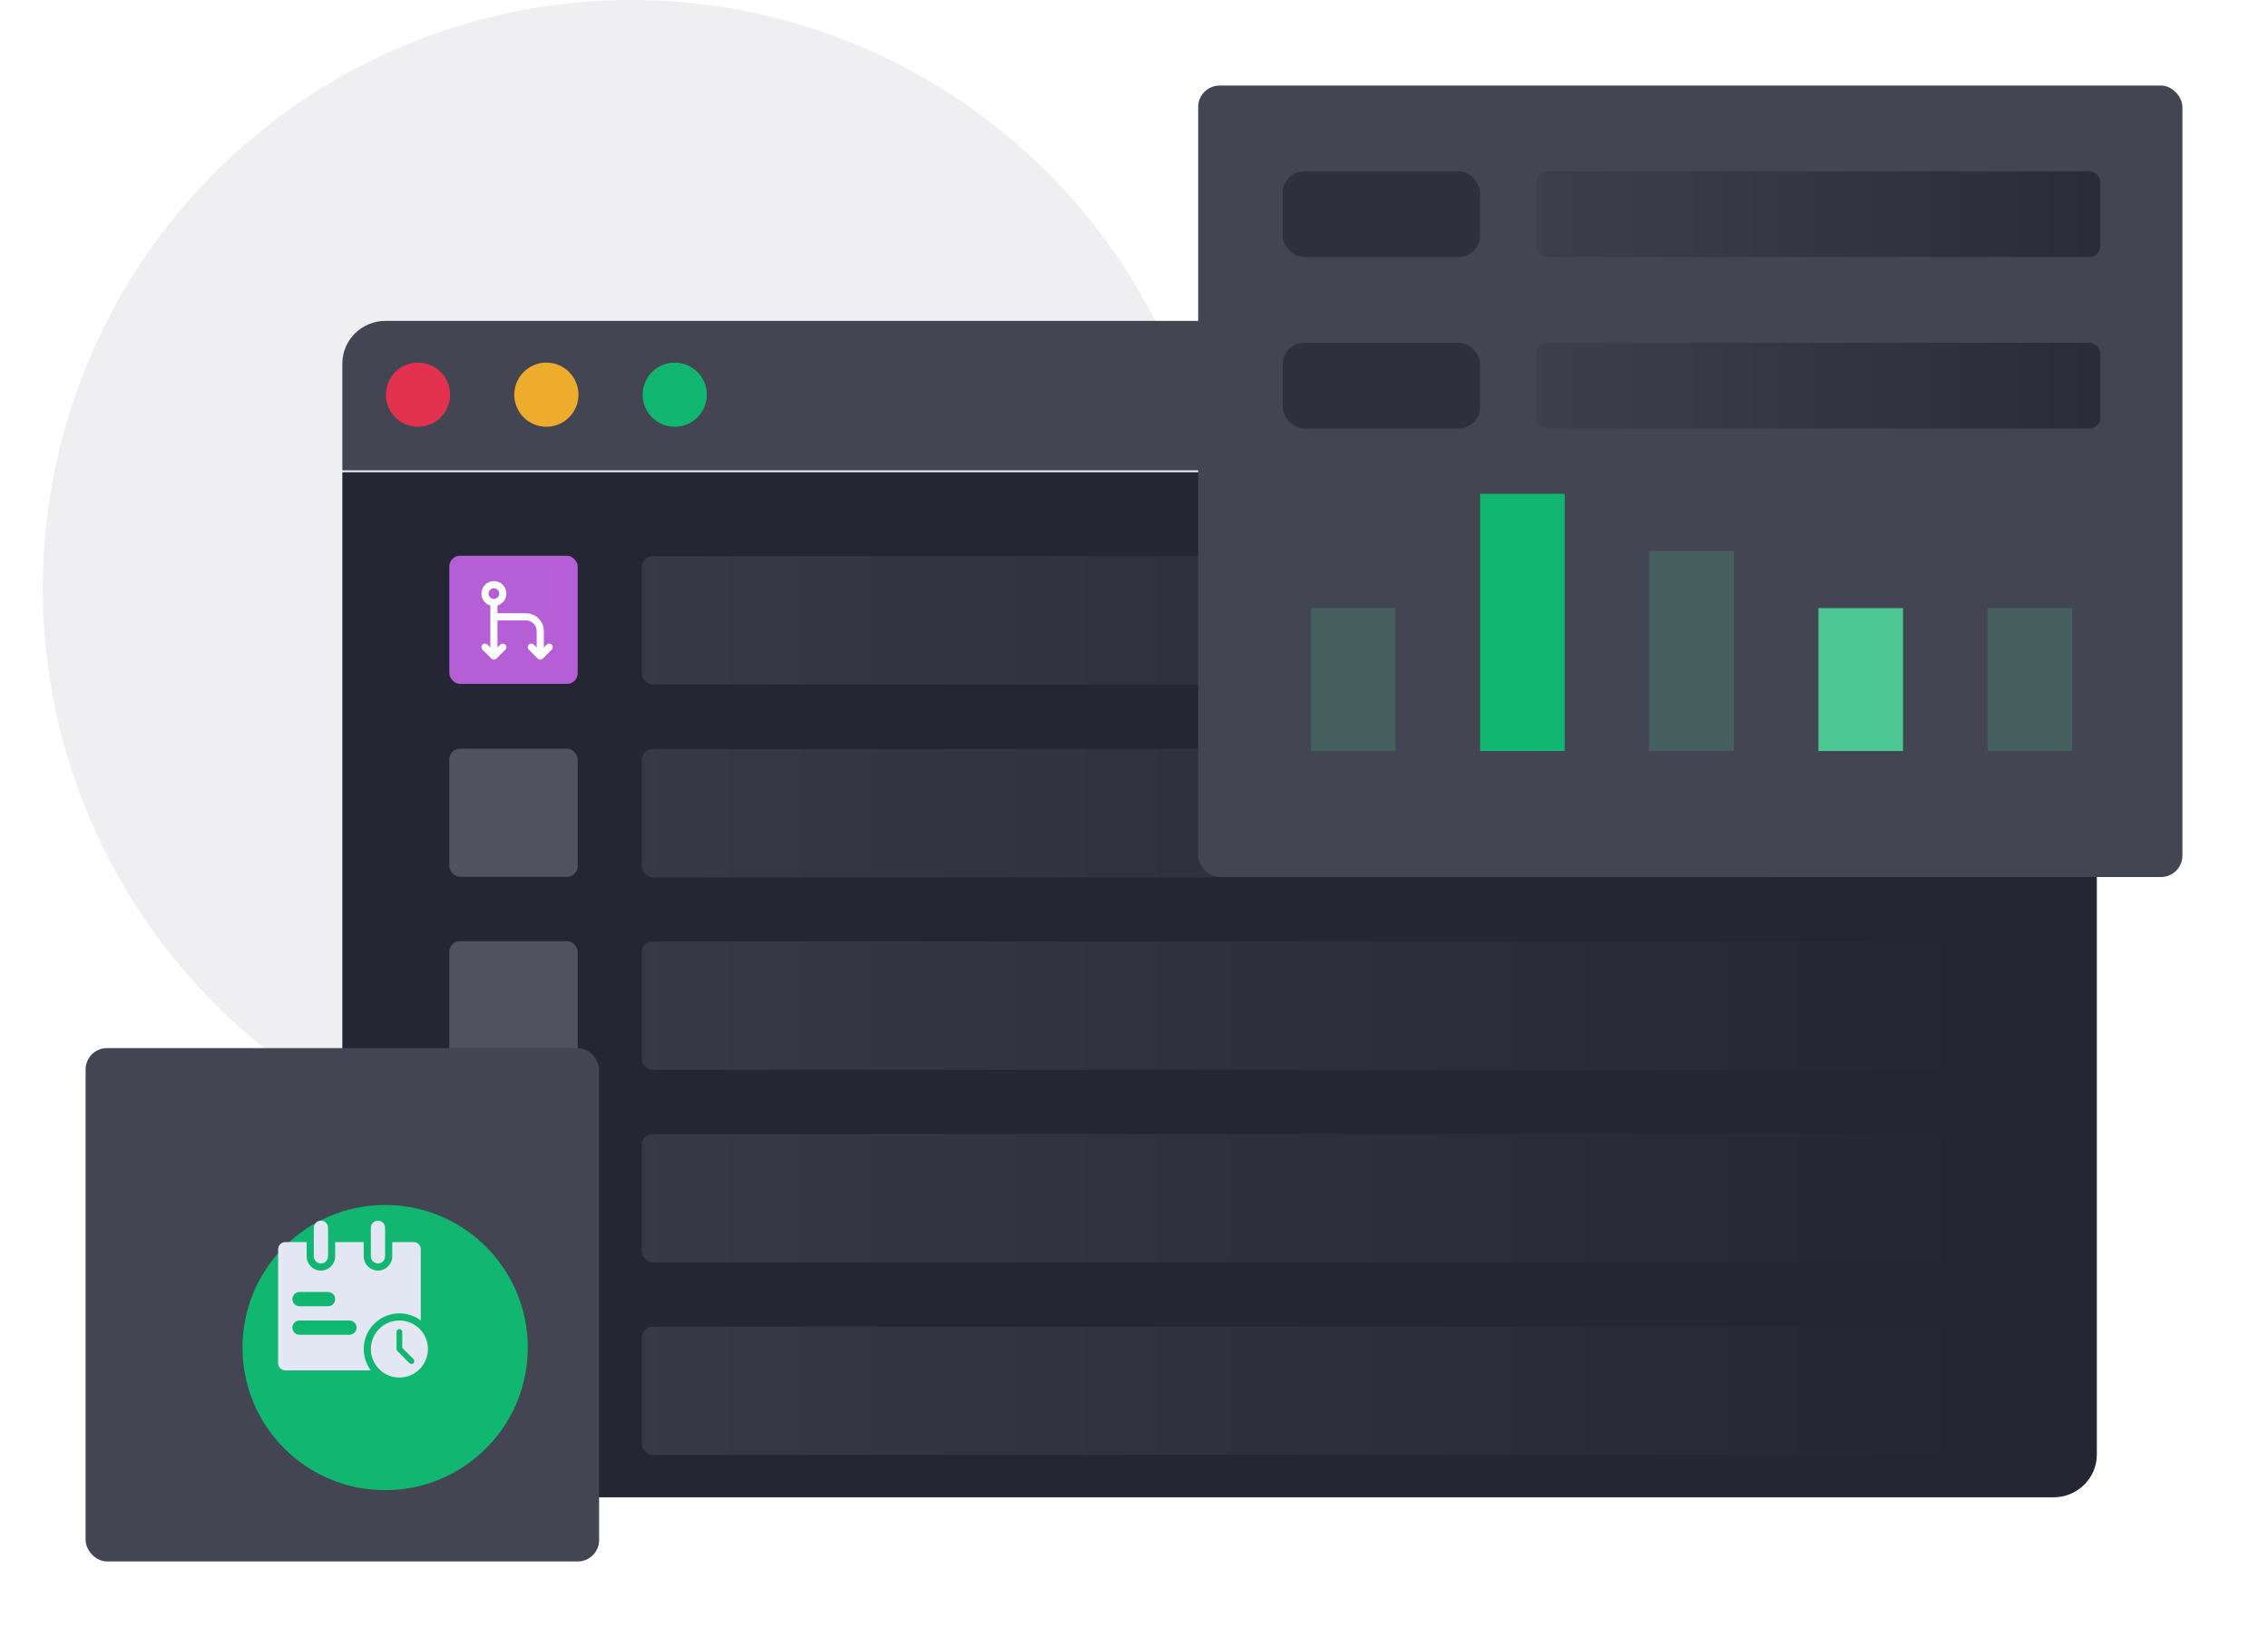 <svg width="106" height="77" viewBox="0 0 106 77" fill="none" xmlns="http://www.w3.org/2000/svg">
<circle opacity="0.1" cx="29.5" cy="27.5" r="27.5" fill="#60626F"/>
<g filter="url(#filter0_d_5607_29088)">
<path d="M16 12.997C16 11.894 16.907 11 18.025 11H95.975C97.094 11 98 11.894 98 12.997V17.989H16V12.997Z" fill="#434552"/>
<path d="M16 18.077H98V64.003C98 65.106 97.094 66 95.975 66H18.025C16.907 66 16 65.106 16 64.003V18.077Z" fill="#242633"/>
<rect opacity="0.8" x="21" y="21.982" width="6" height="5.99" rx="0.5" fill="#D96CFF"/>
<g clip-path="url(#clip0_5607_29088)">
<path d="M25.25 26.838C25.248 26.838 25.246 26.838 25.244 26.838C25.242 26.838 25.239 26.837 25.236 26.837C25.232 26.837 25.229 26.837 25.225 26.836L25.216 26.834C25.213 26.834 25.209 26.833 25.206 26.832C25.203 26.831 25.201 26.83 25.198 26.83C25.195 26.828 25.191 26.827 25.188 26.826C25.185 26.825 25.182 26.824 25.18 26.822C25.176 26.821 25.173 26.819 25.169 26.817C25.167 26.816 25.165 26.815 25.163 26.814C25.159 26.811 25.155 26.808 25.151 26.805L25.147 26.802C25.142 26.798 25.137 26.794 25.132 26.789L24.715 26.372C24.65 26.307 24.65 26.202 24.715 26.137C24.781 26.072 24.886 26.072 24.951 26.137L25.083 26.269V25.505C25.083 25.238 24.875 25.021 24.613 25.005L24.583 25.005H23.25V26.269L23.382 26.137C23.442 26.077 23.537 26.072 23.602 26.123L23.618 26.137C23.683 26.202 23.683 26.307 23.618 26.372L23.201 26.789C23.136 26.854 23.031 26.854 22.965 26.789L22.549 26.372C22.484 26.307 22.484 26.202 22.549 26.137C22.614 26.072 22.719 26.072 22.785 26.137L22.917 26.269L22.917 24.309C22.676 24.237 22.5 24.014 22.5 23.75C22.5 23.428 22.761 23.166 23.083 23.166C23.405 23.166 23.667 23.428 23.667 23.75C23.667 24.014 23.491 24.237 23.25 24.309L23.25 24.671H24.583C25.044 24.671 25.417 25.044 25.417 25.505V26.269L25.549 26.137C25.609 26.077 25.703 26.072 25.769 26.123L25.785 26.137C25.85 26.202 25.85 26.307 25.785 26.372L25.368 26.789L25.355 26.8L25.349 26.805C25.345 26.808 25.341 26.811 25.337 26.814C25.335 26.815 25.333 26.816 25.331 26.817C25.327 26.819 25.324 26.821 25.32 26.822C25.318 26.824 25.315 26.825 25.312 26.826C25.309 26.827 25.305 26.828 25.302 26.83C25.299 26.83 25.297 26.831 25.294 26.832C25.291 26.833 25.287 26.834 25.284 26.834L25.275 26.836L25.264 26.837H25.264L25.25 26.838ZM23.083 23.5C22.945 23.5 22.833 23.612 22.833 23.75C22.833 23.888 22.945 24 23.083 24C23.221 24 23.333 23.888 23.333 23.75C23.333 23.612 23.221 23.5 23.083 23.5Z" fill="white"/>
</g>
<rect opacity="0.8" x="30" y="22" width="63" height="6" rx="0.5" fill="url(#paint0_linear_5607_29088)"/>
<rect opacity="0.8" x="21" y="31" width="6" height="5.99" rx="0.5" fill="#5B5E6A"/>
<rect opacity="0.8" x="30" y="31.018" width="63" height="6" rx="0.5" fill="url(#paint1_linear_5607_29088)"/>
<rect opacity="0.8" x="21" y="40" width="6" height="5.99" rx="0.5" fill="#5B5E6A"/>
<rect opacity="0.8" x="30" y="40.018" width="63" height="6" rx="0.5" fill="url(#paint2_linear_5607_29088)"/>
<rect opacity="0.8" x="21" y="49" width="6" height="5.99" rx="0.5" fill="#5B5E6A"/>
<rect opacity="0.8" x="30" y="49.018" width="63" height="6" rx="0.5" fill="url(#paint3_linear_5607_29088)"/>
<rect opacity="0.8" x="21" y="58" width="6" height="5.99" rx="0.5" fill="#5B5E6A"/>
<rect opacity="0.8" x="30" y="58.018" width="63" height="6" rx="0.5" fill="url(#paint4_linear_5607_29088)"/>
<path d="M21.036 14.452C21.036 15.281 20.365 15.952 19.536 15.952C18.708 15.952 18.036 15.281 18.036 14.452C18.036 13.624 18.708 12.952 19.536 12.952C20.365 12.952 21.036 13.624 21.036 14.452Z" fill="#E2324F"/>
<path d="M27.036 14.452C27.036 15.281 26.365 15.952 25.536 15.952C24.708 15.952 24.036 15.281 24.036 14.452C24.036 13.624 24.708 12.952 25.536 12.952C26.365 12.952 27.036 13.624 27.036 14.452Z" fill="#EDAC2C"/>
<path d="M33.036 14.452C33.036 15.281 32.365 15.952 31.536 15.952C30.708 15.952 30.036 15.281 30.036 14.452C30.036 13.624 30.708 12.952 31.536 12.952C32.365 12.952 33.036 13.624 33.036 14.452Z" fill="#11B671"/>
</g>
<g filter="url(#filter1_d_5607_29088)">
<rect x="56" width="46" height="37" rx="1" fill="#434552"/>
<rect x="59.952" y="4.009" width="9.223" height="4.008" rx="1" fill="#2E313D"/>
<rect opacity="0.8" x="71.811" y="4.009" width="26.352" height="4.008" rx="0.5" fill="url(#paint5_linear_5607_29088)"/>
<rect x="59.952" y="12.025" width="9.223" height="4.008" rx="1" fill="#2E313D"/>
<rect opacity="0.8" x="71.811" y="12.025" width="26.352" height="4.008" rx="0.5" fill="url(#paint6_linear_5607_29088)"/>
<rect opacity="0.2" x="61.27" y="24.43" width="3.953" height="6.681" fill="#4DC894"/>
<rect x="69.176" y="19.085" width="3.953" height="12.025" fill="#11B671"/>
<rect opacity="0.2" x="77.082" y="21.757" width="3.953" height="9.353" fill="#4DC894"/>
<rect x="84.988" y="24.43" width="3.953" height="6.681" fill="#4DC894"/>
<rect opacity="0.2" x="92.894" y="24.43" width="3.953" height="6.681" fill="#4DC894"/>
</g>
<g filter="url(#filter2_d_5607_29088)">
<rect x="2" y="46" width="24" height="24" rx="1" fill="#434552"/>
<g filter="url(#filter3_d_5607_29088)">
<ellipse cx="14" cy="58" rx="6.667" ry="6.667" fill="#11B671"/>
</g>
<path fill-rule="evenodd" clip-rule="evenodd" d="M12.666 54.401C12.666 54.217 12.815 54.067 12.999 54.067C13.184 54.067 13.333 54.217 13.333 54.401V55.734C13.333 55.757 13.331 55.779 13.326 55.801C13.308 55.888 13.257 55.962 13.186 56.011C13.133 56.046 13.069 56.067 12.999 56.067C12.92 56.067 12.848 56.04 12.791 55.994C12.748 55.959 12.714 55.915 12.692 55.864C12.675 55.824 12.666 55.78 12.666 55.734V54.401ZM15.333 54.401C15.333 54.217 15.482 54.067 15.666 54.067C15.85 54.067 15.999 54.217 15.999 54.401V55.734C15.999 55.918 15.85 56.067 15.666 56.067C15.482 56.067 15.333 55.918 15.333 55.734V54.401ZM12.333 55.067H11.333C11.149 55.067 10.999 55.217 10.999 55.401V60.734C10.999 60.918 11.149 61.067 11.333 61.067H15.333C15.123 60.789 14.999 60.443 14.999 60.067C14.999 59.147 15.746 58.401 16.666 58.401C17.041 58.401 17.388 58.525 17.666 58.734V55.401C17.666 55.217 17.517 55.067 17.333 55.067H16.333V55.734C16.333 56.102 16.034 56.401 15.666 56.401C15.298 56.401 14.999 56.102 14.999 55.734V55.067H13.666V55.734C13.666 56.102 13.368 56.401 12.999 56.401C12.631 56.401 12.333 56.102 12.333 55.734V55.067ZM11.999 57.401C11.815 57.401 11.666 57.55 11.666 57.734C11.666 57.918 11.815 58.067 11.999 58.067H13.333C13.517 58.067 13.666 57.918 13.666 57.734C13.666 57.55 13.517 57.401 13.333 57.401H11.999ZM11.666 59.067C11.666 58.883 11.815 58.734 11.999 58.734H14.333C14.517 58.734 14.666 58.883 14.666 59.067C14.666 59.252 14.517 59.401 14.333 59.401H11.999C11.815 59.401 11.666 59.252 11.666 59.067ZM16.666 61.401C17.403 61.401 18 60.804 18 60.067C18 59.331 17.403 58.734 16.666 58.734C15.93 58.734 15.333 59.331 15.333 60.067C15.333 60.804 15.93 61.401 16.666 61.401ZM16.667 59.134C16.74 59.134 16.8 59.194 16.8 59.267L16.8 60.013L17.326 60.539C17.378 60.591 17.378 60.675 17.326 60.727C17.274 60.78 17.19 60.78 17.138 60.727L16.572 60.162C16.547 60.137 16.533 60.103 16.533 60.068L16.533 59.267C16.533 59.194 16.593 59.134 16.667 59.134Z" fill="#E3E6F3"/>
</g>
<defs>
<filter id="filter0_d_5607_29088" x="12" y="11" width="90" height="63" filterUnits="userSpaceOnUse" color-interpolation-filters="sRGB">
<feFlood flood-opacity="0" result="BackgroundImageFix"/>
<feColorMatrix in="SourceAlpha" type="matrix" values="0 0 0 0 0 0 0 0 0 0 0 0 0 0 0 0 0 0 127 0" result="hardAlpha"/>
<feOffset dy="4"/>
<feGaussianBlur stdDeviation="2"/>
<feComposite in2="hardAlpha" operator="out"/>
<feColorMatrix type="matrix" values="0 0 0 0 0 0 0 0 0 0 0 0 0 0 0 0 0 0 0.05 0"/>
<feBlend mode="normal" in2="BackgroundImageFix" result="effect1_dropShadow_5607_29088"/>
<feBlend mode="normal" in="SourceGraphic" in2="effect1_dropShadow_5607_29088" result="shape"/>
</filter>
<filter id="filter1_d_5607_29088" x="52" y="0" width="54" height="45" filterUnits="userSpaceOnUse" color-interpolation-filters="sRGB">
<feFlood flood-opacity="0" result="BackgroundImageFix"/>
<feColorMatrix in="SourceAlpha" type="matrix" values="0 0 0 0 0 0 0 0 0 0 0 0 0 0 0 0 0 0 127 0" result="hardAlpha"/>
<feOffset dy="4"/>
<feGaussianBlur stdDeviation="2"/>
<feComposite in2="hardAlpha" operator="out"/>
<feColorMatrix type="matrix" values="0 0 0 0 0 0 0 0 0 0 0 0 0 0 0 0 0 0 0.05 0"/>
<feBlend mode="normal" in2="BackgroundImageFix" result="effect1_dropShadow_5607_29088"/>
<feBlend mode="normal" in="SourceGraphic" in2="effect1_dropShadow_5607_29088" result="shape"/>
</filter>
<filter id="filter2_d_5607_29088" x="0" y="45" width="32" height="32" filterUnits="userSpaceOnUse" color-interpolation-filters="sRGB">
<feFlood flood-opacity="0" result="BackgroundImageFix"/>
<feColorMatrix in="SourceAlpha" type="matrix" values="0 0 0 0 0 0 0 0 0 0 0 0 0 0 0 0 0 0 127 0" result="hardAlpha"/>
<feOffset dx="2" dy="3"/>
<feGaussianBlur stdDeviation="2"/>
<feComposite in2="hardAlpha" operator="out"/>
<feColorMatrix type="matrix" values="0 0 0 0 0.218 0 0 0 0 0.144 0 0 0 0 0.015 0 0 0 0.06 0"/>
<feBlend mode="normal" in2="BackgroundImageFix" result="effect1_dropShadow_5607_29088"/>
<feBlend mode="normal" in="SourceGraphic" in2="effect1_dropShadow_5607_29088" result="shape"/>
</filter>
<filter id="filter3_d_5607_29088" x="5.333" y="49.334" width="21.334" height="21.334" filterUnits="userSpaceOnUse" color-interpolation-filters="sRGB">
<feFlood flood-opacity="0" result="BackgroundImageFix"/>
<feColorMatrix in="SourceAlpha" type="matrix" values="0 0 0 0 0 0 0 0 0 0 0 0 0 0 0 0 0 0 127 0" result="hardAlpha"/>
<feOffset dx="2" dy="2"/>
<feGaussianBlur stdDeviation="2"/>
<feComposite in2="hardAlpha" operator="out"/>
<feColorMatrix type="matrix" values="0 0 0 0 0.004 0 0 0 0 0.334 0 0 0 0 0.169 0 0 0 0.35 0"/>
<feBlend mode="normal" in2="BackgroundImageFix" result="effect1_dropShadow_5607_29088"/>
<feBlend mode="normal" in="SourceGraphic" in2="effect1_dropShadow_5607_29088" result="shape"/>
</filter>
<linearGradient id="paint0_linear_5607_29088" x1="10.5" y1="25" x2="93" y2="25" gradientUnits="userSpaceOnUse">
<stop stop-color="#434552"/>
<stop offset="1" stop-color="#242633"/>
</linearGradient>
<linearGradient id="paint1_linear_5607_29088" x1="10.5" y1="34.018" x2="93" y2="34.018" gradientUnits="userSpaceOnUse">
<stop stop-color="#434552"/>
<stop offset="1" stop-color="#242633"/>
</linearGradient>
<linearGradient id="paint2_linear_5607_29088" x1="10.5" y1="43.018" x2="93" y2="43.018" gradientUnits="userSpaceOnUse">
<stop stop-color="#434552"/>
<stop offset="1" stop-color="#242633"/>
</linearGradient>
<linearGradient id="paint3_linear_5607_29088" x1="10.5" y1="52.018" x2="93" y2="52.018" gradientUnits="userSpaceOnUse">
<stop stop-color="#434552"/>
<stop offset="1" stop-color="#242633"/>
</linearGradient>
<linearGradient id="paint4_linear_5607_29088" x1="10.5" y1="61.018" x2="93" y2="61.018" gradientUnits="userSpaceOnUse">
<stop stop-color="#434552"/>
<stop offset="1" stop-color="#242633"/>
</linearGradient>
<linearGradient id="paint5_linear_5607_29088" x1="63.655" y1="6.013" x2="98.164" y2="6.013" gradientUnits="userSpaceOnUse">
<stop stop-color="#434552"/>
<stop offset="1" stop-color="#242633"/>
</linearGradient>
<linearGradient id="paint6_linear_5607_29088" x1="63.655" y1="14.03" x2="98.164" y2="14.03" gradientUnits="userSpaceOnUse">
<stop stop-color="#434552"/>
<stop offset="1" stop-color="#242633"/>
</linearGradient>
<clipPath id="clip0_5607_29088">
<rect width="4" height="4" fill="white" transform="translate(22 23)"/>
</clipPath>
</defs>
</svg>
